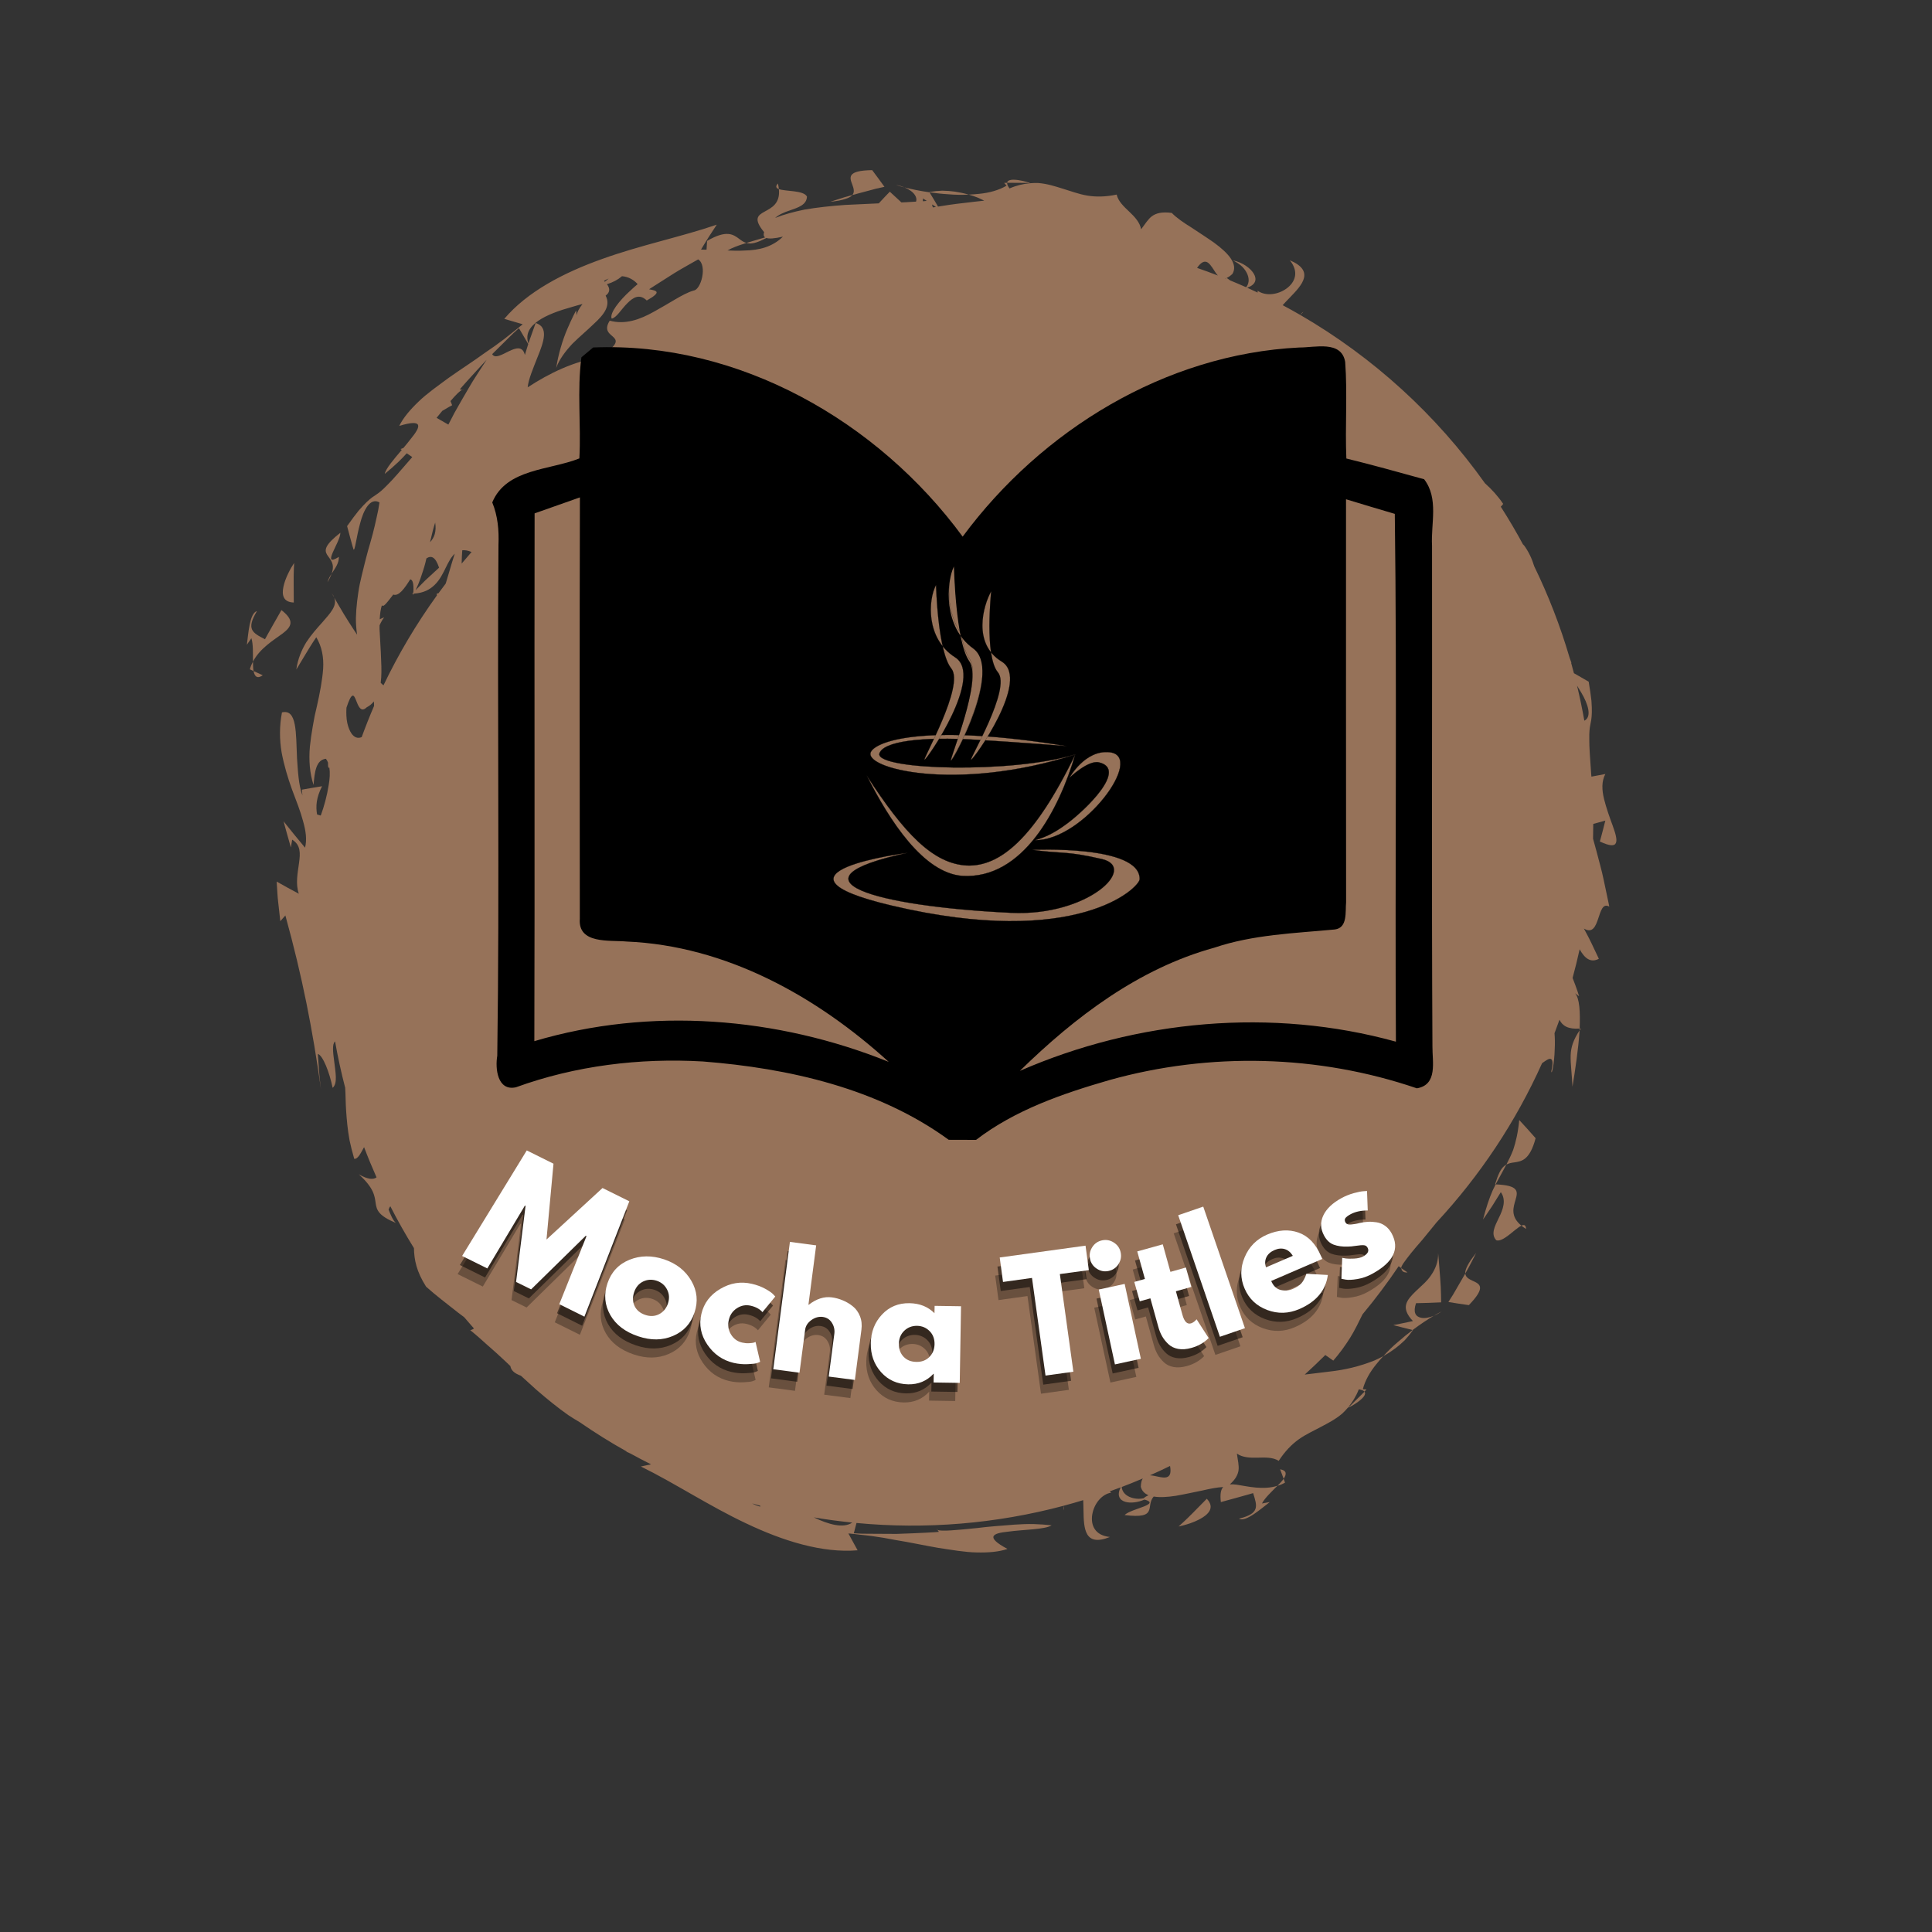 <svg xmlns="http://www.w3.org/2000/svg" xmlns:xlink="http://www.w3.org/1999/xlink" width="500" zoomAndPan="magnify" viewBox="0 0 375 375" height="500" preserveAspectRatio="xMidYMid meet" version="1.0"><rect x="0" y="0" width="375" height="375" fill="#333333" stroke="none"/><defs><g/><clipPath id="c66f85221f"><path d="M 165 33.023 L 172 33.023 L 172 38 L 165 38 Z M 165 33.023 " clip-rule="nonzero"/></clipPath><clipPath id="ab07143c95"><path d="M 47.684 118 L 57 118 L 57 129 L 47.684 129 Z M 47.684 118 " clip-rule="nonzero"/></clipPath><clipPath id="30754418a2"><path d="M 53 35 L 313.934 35 L 313.934 301.523 L 53 301.523 Z M 53 35 " clip-rule="nonzero"/></clipPath><clipPath id="812e464440"><path d="M 95.547 67 L 279 67 L 279 221.25 L 95.547 221.25 Z M 95.547 67 " clip-rule="nonzero"/></clipPath><clipPath id="21b96249bb"><path d="M 184 109.887 L 191 109.887 L 191 148 L 184 148 Z M 184 109.887 " clip-rule="nonzero"/></clipPath><clipPath id="73253b38fb"><path d="M 183 109.887 L 191 109.887 L 191 148 L 183 148 Z M 183 109.887 " clip-rule="nonzero"/></clipPath></defs><path fill="#967259" d="M 151.18 36.707 C 151.145 36.371 151.086 36.012 150.992 35.613 C 150.465 36.203 150.648 36.512 151.18 36.707 Z M 151.18 36.707 " fill-opacity="1" fill-rule="nonzero"/><path fill="#967259" d="M 197.145 35.488 C 198.266 35.496 199.391 35.504 199.391 35.504 C 199.602 35.547 199.738 35.57 199.82 35.574 C 199.855 35.574 199.887 35.566 199.918 35.562 C 199.926 35.414 195.609 34.16 195.484 35.48 C 195.523 35.48 195.559 35.48 195.605 35.477 C 196.023 35.48 196.582 35.484 197.145 35.488 Z M 197.145 35.488 " fill-opacity="1" fill-rule="nonzero"/><path fill="#967259" d="M 175.586 36.383 C 175.07 36.168 174.504 36 173.91 35.898 C 174.383 36.055 174.957 36.219 175.586 36.383 Z M 175.586 36.383 " fill-opacity="1" fill-rule="nonzero"/><path fill="#967259" d="M 188.035 37.773 C 187.16 37.523 186.262 37.332 185.332 37.195 C 184.543 37.082 183.73 37.02 182.902 37.008 C 182.078 37.035 181.238 37.121 180.383 37.266 C 180.383 37.266 180.398 37.293 180.418 37.328 C 181.602 37.496 182.828 37.633 184.078 37.707 C 185.398 37.828 186.73 37.836 188.035 37.773 Z M 188.035 37.773 " fill-opacity="1" fill-rule="nonzero"/><g clip-path="url(#c66f85221f)"><path fill="#967259" d="M 170.004 36.633 C 171.004 36.41 171.672 36.262 171.672 36.262 C 171.672 36.262 171.082 35.449 170.492 34.637 C 169.891 33.828 169.289 33.023 169.289 33.023 C 164.305 33.098 164.918 34.461 165.441 35.863 C 165.695 36.562 165.918 37.273 165.445 37.852 C 165.75 37.77 166.059 37.684 166.371 37.605 C 167.691 37.25 169.012 36.895 170.004 36.633 Z M 170.004 36.633 " fill-opacity="1" fill-rule="nonzero"/></g><path fill="#967259" d="M 165.434 37.863 C 165.438 37.859 165.441 37.855 165.445 37.852 C 164.449 38.121 163.504 38.391 162.766 38.648 C 161.789 38.961 161.141 39.172 161.141 39.172 C 162.449 39.035 163.395 38.848 164.078 38.613 C 164.766 38.398 165.191 38.156 165.434 37.863 Z M 165.434 37.863 " fill-opacity="1" fill-rule="nonzero"/><path fill="#967259" d="M 249.156 287.035 C 248.863 287.449 248.434 287.918 247.945 288.402 C 248.457 288.246 248.953 288.055 249.422 287.773 Z M 249.156 287.035 " fill-opacity="1" fill-rule="nonzero"/><path fill="#967259" d="M 248.469 285.184 L 249.156 287.035 C 249.754 286.129 249.781 285.434 248.469 285.184 Z M 248.469 285.184 " fill-opacity="1" fill-rule="nonzero"/><path fill="#967259" d="M 231.555 293.629 C 230.199 295.02 228.762 296.289 228.762 296.289 C 230.004 296.047 232.082 295.422 233.492 294.5 C 234.906 293.582 235.629 292.383 234.238 290.906 C 234.238 290.906 232.898 292.266 231.555 293.629 Z M 231.555 293.629 " fill-opacity="1" fill-rule="nonzero"/><path fill="#967259" d="M 273.203 246.98 L 271.977 246.137 C 272.059 246.672 272.348 247.043 273.203 246.98 Z M 273.203 246.98 " fill-opacity="1" fill-rule="nonzero"/><path fill="#967259" d="M 64.895 116.027 C 64.793 115.746 64.637 115.465 64.406 115.168 C 64.406 115.168 64.594 115.504 64.895 116.027 Z M 64.895 116.027 " fill-opacity="1" fill-rule="nonzero"/><path fill="#967259" d="M 181.965 296.961 L 181.816 296.75 C 181.801 296.836 181.855 296.906 181.965 296.961 Z M 181.965 296.961 " fill-opacity="1" fill-rule="nonzero"/><path fill="#967259" d="M 252.422 61.105 C 252.77 60.758 253.004 60.52 253.004 60.52 C 252.715 60.668 252.535 60.875 252.422 61.105 Z M 252.422 61.105 " fill-opacity="1" fill-rule="nonzero"/><path fill="#967259" d="M 306.836 199.641 C 306.758 199.648 306.688 199.648 306.609 199.652 C 306.602 199.77 306.598 199.887 306.594 200.004 C 306.676 199.883 306.75 199.766 306.836 199.641 Z M 306.836 199.641 " fill-opacity="1" fill-rule="nonzero"/><path fill="#967259" d="M 305.215 210.934 C 305.762 207.633 306.348 203.637 306.586 200.191 C 306.59 200.129 306.59 200.07 306.594 200.004 C 305.43 201.758 304.91 203.215 304.863 204.836 C 304.82 206.566 305.102 208.445 305.215 210.934 Z M 305.215 210.934 " fill-opacity="1" fill-rule="nonzero"/><path fill="#967259" d="M 295.305 237.898 C 295.566 238.113 295.863 238.324 296.211 238.539 C 296.164 237.75 295.816 237.66 295.305 237.898 Z M 295.305 237.898 " fill-opacity="1" fill-rule="nonzero"/><path fill="#967259" d="M 287.852 236.703 C 287.852 236.703 288.766 235.414 289.633 234.09 C 290.473 232.746 291.309 231.398 291.309 231.398 C 292.406 232.934 291.73 234.781 290.91 236.41 C 290.109 238.059 289.328 239.57 290.434 240.738 C 291.777 241.145 294.047 238.488 295.305 237.898 C 293.102 236.105 293.75 234.309 294.176 232.848 C 294.648 231.219 294.789 230.07 290.301 229.887 C 290.102 230.273 289.906 230.668 289.715 231.094 C 289.059 232.586 288.473 234.363 287.852 236.703 Z M 287.852 236.703 " fill-opacity="1" fill-rule="nonzero"/><path fill="#967259" d="M 294.883 217.395 C 294.656 219.793 294.23 221.645 293.707 223.195 C 293.293 224.258 292.844 225.172 292.383 226.047 C 292.883 225.77 293.41 225.691 293.949 225.617 C 295.348 225.41 296.941 225.18 298.062 220.922 C 298.062 220.922 297.27 220.031 296.48 219.141 C 295.684 218.27 294.883 217.395 294.883 217.395 Z M 294.883 217.395 " fill-opacity="1" fill-rule="nonzero"/><path fill="#967259" d="M 290.184 229.883 C 290.223 229.883 290.262 229.887 290.301 229.887 C 290.801 228.93 291.309 228.066 291.77 227.184 C 291.977 226.809 292.18 226.43 292.383 226.047 C 292.227 226.133 292.078 226.234 291.93 226.363 C 291.281 226.91 290.781 227.953 290.184 229.883 Z M 290.184 229.883 " fill-opacity="1" fill-rule="nonzero"/><path fill="#967259" d="M 272.66 260.141 C 273.223 259.539 273.758 258.883 274.258 258.176 C 274.258 258.176 274.23 258.168 274.191 258.156 C 273.238 258.875 272.273 259.648 271.336 260.477 C 270.316 261.328 269.371 262.266 268.492 263.234 C 269.285 262.789 270.055 262.289 270.809 261.73 C 271.445 261.25 272.066 260.719 272.66 260.141 Z M 272.66 260.141 " fill-opacity="1" fill-rule="nonzero"/><path fill="#967259" d="M 278.277 255.402 C 278.789 255.191 279.309 254.91 279.801 254.562 C 279.355 254.785 278.836 255.074 278.277 255.402 Z M 278.277 255.402 " fill-opacity="1" fill-rule="nonzero"/><path fill="#967259" d="M 275.82 255.777 C 274.742 255.551 274.254 254.707 274.848 252.949 C 274.848 252.949 276.059 252.918 277.273 252.887 C 278.5 252.836 279.727 252.785 279.727 252.785 C 279.727 252.785 279.715 252.18 279.699 251.273 C 279.688 250.383 279.625 249.168 279.531 247.961 C 279.363 245.555 279.141 243.23 279.141 243.23 C 279.188 244.934 278.586 246.344 277.758 247.543 C 276.945 248.754 275.781 249.672 274.863 250.566 C 273.023 252.355 271.766 253.785 274.246 256.418 C 274.246 256.418 273.289 256.621 272.332 256.824 C 271.387 257.012 270.438 257.203 270.438 257.203 C 270.438 257.203 271.391 257.449 272.344 257.695 C 273.156 257.898 273.965 258.102 274.191 258.156 C 275.656 257.055 277.074 256.113 278.277 255.402 C 277.383 255.773 276.508 255.922 275.82 255.777 Z M 275.82 255.777 " fill-opacity="1" fill-rule="nonzero"/><path fill="#967259" d="M 263.664 271.297 C 262.863 272.086 262.066 272.875 262.066 272.875 C 261.887 272.992 261.773 273.074 261.711 273.129 C 261.688 273.156 261.668 273.184 261.648 273.207 C 261.75 273.316 265.688 271.148 264.84 270.125 C 264.816 270.156 264.789 270.18 264.762 270.215 C 264.461 270.508 264.062 270.902 263.664 271.297 Z M 263.664 271.297 " fill-opacity="1" fill-rule="nonzero"/><path fill="#967259" d="M 286.52 243.207 C 285.691 244.227 285.156 245.031 284.836 245.68 C 284.504 246.32 284.371 246.789 284.406 247.172 C 284.406 247.176 284.41 247.18 284.41 247.188 C 284.922 246.293 285.398 245.434 285.742 244.727 C 286.207 243.816 286.52 243.207 286.52 243.207 Z M 286.52 243.207 " fill-opacity="1" fill-rule="nonzero"/><path fill="#967259" d="M 285.816 248.59 C 285.141 248.277 284.48 247.93 284.41 247.188 C 284.254 247.461 284.094 247.738 283.93 248.02 C 283.246 249.203 282.562 250.387 282.047 251.277 C 281.496 252.145 281.129 252.719 281.129 252.719 C 281.129 252.719 282.121 252.879 283.113 253.035 C 284.109 253.18 285.102 253.324 285.102 253.324 C 288.57 249.742 287.176 249.215 285.816 248.59 Z M 285.816 248.59 " fill-opacity="1" fill-rule="nonzero"/><path fill="#967259" d="M 49.211 130.246 C 49.125 129.746 49.098 129.109 49.098 128.422 C 48.848 128.895 48.633 129.383 48.5 129.914 Z M 49.211 130.246 " fill-opacity="1" fill-rule="nonzero"/><path fill="#967259" d="M 51.004 131.07 L 49.211 130.246 C 49.43 131.309 49.898 131.82 51.004 131.07 Z M 51.004 131.07 " fill-opacity="1" fill-rule="nonzero"/><g clip-path="url(#ab07143c95)"><path fill="#967259" d="M 54.863 122.957 C 56.582 121.641 57.262 120.48 54.625 118.414 C 54.625 118.414 53.824 119.824 53.02 121.238 C 52.621 121.945 52.223 122.656 51.922 123.188 C 51.621 123.719 51.434 124.078 51.434 124.078 C 48.969 122.809 47.746 122.168 49.871 118.617 C 48.43 119.008 48.211 123.02 47.918 125.145 L 48.793 123.871 C 49.172 125.027 49.082 126.859 49.098 128.422 C 50.449 125.828 53.109 124.254 54.863 122.957 Z M 54.863 122.957 " fill-opacity="1" fill-rule="nonzero"/></g><path fill="#967259" d="M 57.023 116.949 C 57.023 116.949 57.012 115.035 57 113.125 C 56.973 111.18 57.094 109.266 57.094 109.266 C 56.387 110.316 55.359 112.227 55.016 113.879 C 54.66 115.527 54.996 116.887 57.023 116.949 Z M 57.023 116.949 " fill-opacity="1" fill-rule="nonzero"/><path fill="#967259" d="M 64.355 111.363 C 65.059 110.293 65.801 109.332 65.777 108.082 C 64.016 109.199 64.059 108.496 64.57 107.277 C 65.094 106.066 66.07 104.348 66.066 103.406 C 59.93 108.184 65.875 107.32 64.355 111.363 Z M 64.355 111.363 " fill-opacity="1" fill-rule="nonzero"/><path fill="#967259" d="M 64.355 111.363 C 64.039 111.863 63.73 112.398 63.559 113.004 C 63.957 112.371 64.18 111.852 64.355 111.363 Z M 64.355 111.363 " fill-opacity="1" fill-rule="nonzero"/><path fill="#967259" d="M 89.711 75.664 L 89.965 75.707 C 89.914 75.637 89.824 75.625 89.711 75.664 Z M 89.711 75.664 " fill-opacity="1" fill-rule="nonzero"/><g clip-path="url(#30754418a2)"><path fill="#967259" d="M 312.992 160.18 C 312.426 158.648 311.781 156.84 311.348 155.102 C 310.922 153.359 310.836 151.652 311.598 150.234 L 308.895 150.746 C 308.879 150.559 308.859 150.371 308.844 150.184 C 308.613 146.953 308.465 144.91 308.48 143.523 C 308.457 142.07 308.543 141.355 308.676 140.703 C 308.801 140.059 308.949 139.48 308.973 138.305 C 308.988 137.719 308.969 136.977 308.895 136.004 C 308.789 135.039 308.621 133.84 308.363 132.32 C 308.363 132.32 307.344 131.727 306.32 131.137 C 306.035 130.973 305.758 130.816 305.496 130.668 C 305.32 130.004 305.145 129.344 304.961 128.684 C 304.977 128.668 304.988 128.652 305.008 128.637 C 304.895 128.305 304.77 127.977 304.652 127.645 C 302.852 121.508 300.551 115.582 297.793 109.918 C 297.359 108.484 296.707 107.027 295.672 105.66 C 295.672 105.66 295.695 105.75 295.727 105.879 C 294.344 103.309 292.867 100.789 291.297 98.344 C 291.465 98.203 291.625 98.035 291.766 97.801 C 290.742 96.289 289.539 94.969 288.234 93.805 C 278.785 80.516 266.555 69.348 252.398 61.141 C 252.406 61.129 252.414 61.117 252.422 61.105 C 252.41 61.117 252.402 61.129 252.391 61.137 C 251.262 60.484 250.117 59.852 248.965 59.234 C 249.387 58.762 249.855 58.277 250.328 57.789 C 252.754 55.289 255.262 52.602 250.352 50.516 C 252.23 52.816 251.344 54.84 249.684 56.023 C 248.008 57.227 245.629 57.527 244.09 56.418 C 244.113 56.516 244.117 56.645 244.109 56.789 C 243.434 56.469 242.758 56.152 242.074 55.844 C 243.699 55.293 243.996 54.262 243.406 53.207 C 242.777 52.07 241.156 50.902 239.254 50.527 C 240.031 50.891 240.672 51.324 241.156 51.805 C 241.637 52.305 241.973 52.836 242.164 53.352 C 242.516 54.277 242.387 55.145 241.871 55.754 C 240.844 55.297 239.809 54.855 238.766 54.426 C 238.543 54.262 238.324 54.105 238.098 53.941 C 238.43 53.805 238.793 53.562 239.215 53.164 C 240.355 51.254 238.418 49.133 235.645 47.098 C 234.254 46.117 232.676 45.109 231.207 44.133 C 229.727 43.215 228.363 42.285 227.441 41.328 C 225.457 41.062 224.371 41.406 223.598 41.961 C 222.82 42.535 222.328 43.418 221.484 44.508 C 221.281 43.211 220.266 42.102 219.199 41.098 C 218.133 40.086 217.039 39.074 216.746 37.77 C 214.551 38.223 212.723 38.238 211.047 37.965 C 209.371 37.684 207.855 37.094 206.312 36.633 C 204.773 36.152 203.223 35.652 201.523 35.523 C 201.008 35.5 200.469 35.52 199.922 35.566 C 199.922 35.578 199.887 35.582 199.824 35.578 C 198.609 35.688 197.328 35.977 195.949 36.574 C 195.59 36.094 195.461 35.742 195.484 35.48 C 195.137 35.492 194.902 35.5 194.902 35.5 L 195.375 36.039 C 193.859 36.93 192.051 37.418 190.113 37.617 C 189.438 37.691 188.738 37.738 188.035 37.773 C 188.652 37.945 189.258 38.145 189.848 38.387 C 190.258 38.562 190.645 38.762 191.039 38.949 C 189.93 39.051 188.535 39.234 187.141 39.395 C 185.156 39.605 183.195 39.91 182.07 40.098 C 181.887 39.785 181.645 39.375 181.402 38.961 C 180.969 38.242 180.539 37.527 180.418 37.328 C 178.605 37.07 176.941 36.73 175.586 36.383 C 176.477 36.754 177.203 37.27 177.582 37.855 C 177.863 38.285 177.949 38.715 177.805 39.137 C 177.504 39.152 177.199 39.176 176.895 39.188 C 176.25 39.238 175.602 39.258 174.957 39.289 C 174.812 39.152 174.668 39.012 174.516 38.871 C 173.613 38.039 172.711 37.207 172.711 37.207 C 172.711 37.207 172.293 37.641 171.664 38.297 C 171.34 38.629 170.965 39.031 170.57 39.473 C 168.359 39.555 166.172 39.695 164.039 39.777 C 161.273 39.977 158.602 40.258 156.129 40.688 C 154.074 41.113 152.164 41.621 150.453 42.301 C 151.199 41.633 152.223 41.203 153.238 40.867 C 154.965 40.273 156.586 39.754 156.629 38.145 C 155.969 36.906 152.484 37.18 151.18 36.703 C 151.469 39.531 149.742 40.344 148.41 41.074 C 147.062 41.816 146.195 42.477 148.312 45.059 C 148.172 45.5 148.188 45.863 148.512 46.078 C 147.684 46.328 146.891 46.539 146.113 46.785 C 145.703 46.906 145.289 47.027 144.875 47.156 C 145.043 47.203 145.223 47.242 145.422 47.254 C 146.203 47.316 147.203 46.988 148.762 46.195 C 149.293 46.367 150.266 46.32 151.961 45.934 C 149.961 47.91 147.359 48.586 144.516 48.625 C 143.438 48.695 142.324 48.668 141.211 48.617 C 141.453 48.488 141.695 48.352 141.926 48.238 C 142.965 47.777 143.934 47.449 144.875 47.156 C 144.328 47 143.898 46.684 143.465 46.355 C 142.328 45.512 141.039 44.543 137.242 46.762 C 137.242 46.762 137.195 47.539 137.141 48.461 C 136.781 48.457 136.414 48.438 136.07 48.449 C 136.07 48.449 136.25 48.141 136.527 47.676 C 136.801 47.207 137.176 46.605 137.559 46.008 C 138.34 44.809 139.121 43.609 139.121 43.609 C 132.234 45.973 124.328 47.574 116.836 50.281 C 109.371 52.941 102.344 56.617 97.879 61.891 L 101.457 62.938 C 100.859 63.441 100.258 63.926 99.648 64.395 C 99.047 64.879 98.453 65.363 97.848 65.824 C 96.641 66.75 95.414 67.617 94.18 68.445 C 91.785 70.184 89.352 71.734 87.145 73.301 C 84.973 74.91 82.875 76.367 81.242 77.953 C 79.598 79.527 78.277 81.078 77.492 82.668 C 82.297 81.207 81.648 82.844 79.797 85.102 C 79.355 85.688 78.836 86.312 78.301 86.949 C 78.121 87.031 77.934 87.102 77.742 87.16 L 77.984 87.324 C 76.449 89.133 74.875 90.949 74.684 91.973 C 75.555 91.273 76.438 90.496 77.32 89.668 C 77.875 89.137 78.414 88.566 78.949 87.984 L 80.02 88.719 C 77.68 91.422 76.254 93.09 75.207 94.109 C 74.195 95.156 73.629 95.602 73.078 95.969 C 72.527 96.336 72.016 96.641 71.168 97.453 C 70.746 97.859 70.234 98.395 69.598 99.137 C 68.992 99.895 68.262 100.859 67.371 102.117 C 67.371 102.117 67.676 103.258 67.98 104.398 C 68.137 104.965 68.293 105.527 68.406 105.949 C 68.539 106.375 68.625 106.656 68.625 106.656 C 68.875 107.051 69.16 104.297 69.887 101.629 C 70.562 98.945 71.895 96.5 73.656 97.52 C 73.523 98.512 73.324 99.516 73.082 100.527 C 72.859 101.547 72.621 102.594 72.344 103.645 C 72.066 104.691 71.762 105.75 71.449 106.816 C 71.145 107.887 70.887 108.988 70.609 110.078 C 70.336 111.176 70.07 112.273 69.832 113.371 C 69.609 114.473 69.457 115.59 69.32 116.691 C 69.191 117.797 69.105 118.895 69.082 119.973 C 69.066 121.059 69.164 122.145 69.309 123.195 C 69.309 123.195 68 121.254 66.773 119.242 C 66.051 118.039 65.344 116.816 64.891 116.027 C 65.461 117.59 64.156 118.969 62.531 120.832 C 61.555 121.922 60.43 123.164 59.453 124.656 C 58.547 126.16 57.793 127.914 57.516 129.953 C 57.516 129.953 58.469 128.371 59.426 126.785 C 59.906 126.004 60.367 125.219 60.75 124.645 C 61.137 124.074 61.391 123.691 61.391 123.691 C 62.473 125.496 62.863 127.57 62.723 129.809 C 62.555 132.043 62.09 134.496 61.516 137.047 C 61.367 137.688 61.223 138.332 61.074 138.98 C 60.953 139.629 60.832 140.289 60.715 140.945 C 60.484 142.262 60.285 143.582 60.152 144.895 C 59.918 147.512 60.109 150.082 60.859 152.363 C 61.07 149.93 61.297 147.496 63.258 147.277 C 63.43 147.492 63.559 147.75 63.668 148.023 C 63.66 148.938 63.719 149.113 63.93 148.996 C 64.082 149.973 64.012 151.133 63.805 152.348 C 63.484 154.41 62.883 156.633 62.258 158.293 C 62 158.242 61.762 158.164 61.535 158.07 C 61.273 156.434 61.387 154.828 62.512 152.609 C 62.512 152.609 61.531 152.77 60.555 152.93 C 59.574 153.102 58.598 153.273 58.598 153.273 C 58.621 153.652 58.656 154.02 58.695 154.391 C 58.695 154.387 58.691 154.383 58.691 154.379 C 57.941 152.312 57.832 149.699 57.652 147.188 C 57.43 142.18 57.652 137.566 54.73 138.277 C 54.219 140.93 54.242 143.562 54.668 146.078 C 55.145 148.598 55.871 150.988 56.664 153.199 C 57.5 155.418 58.316 157.461 58.812 159.34 C 59.348 161.219 59.613 162.934 59.211 164.531 C 59.211 164.531 58.164 163.266 57.117 162 C 56.594 161.352 56.074 160.703 55.68 160.215 C 55.281 159.727 55.047 159.395 55.047 159.395 C 55.047 159.395 55.113 159.715 55.25 160.195 C 55.383 160.676 55.562 161.312 55.738 161.949 C 56.098 163.219 56.457 164.484 56.457 164.484 L 56.715 162.98 C 58.391 164.023 58.301 165.621 58.043 167.492 C 57.805 169.355 57.316 171.508 58 173.473 C 58 173.473 56.926 172.895 55.852 172.316 C 54.777 171.715 53.703 171.113 53.703 171.113 C 53.703 171.113 53.73 171.594 53.777 172.316 C 53.836 173.039 53.859 174.004 53.98 174.961 C 54.195 176.883 54.406 178.801 54.406 178.801 L 55.391 177.691 C 58.715 189.715 60.691 199.91 62.293 211.383 C 62.293 211.383 62.246 210.957 62.168 210.316 C 62.102 209.676 61.98 208.84 61.934 207.977 C 61.812 206.273 61.695 204.57 61.695 204.57 C 62.66 204.836 63.953 208.137 64.566 211.152 C 65.586 210.266 65.098 208.043 64.859 205.949 C 64.629 204.223 64.441 202.652 65.035 202.137 C 65.57 205.156 66.223 208.16 67 211.137 C 67.043 211.84 67.066 212.527 67.082 213.223 C 67.117 214.816 67.219 216.398 67.41 218.281 C 67.512 219.219 67.645 220.23 67.848 221.336 C 68.078 222.426 68.375 223.613 68.758 224.926 C 69.469 225.012 70.008 223.836 70.668 222.66 C 71.414 224.637 72.227 226.594 73.086 228.531 C 72.434 228.988 71.414 228.953 69.641 227.934 C 72.625 230.625 72.723 232.191 72.918 233.551 C 73.113 234.883 73.469 235.969 76.844 237.375 C 76.266 236.883 75.84 235.832 75.426 234.785 C 75.52 234.488 75.633 234.285 75.762 234.133 C 77.172 236.891 78.699 239.605 80.348 242.262 C 80.387 244.527 80.832 246.793 82.707 249.746 C 82.707 249.746 83.289 250.246 84.16 251 C 85.035 251.746 86.262 252.684 87.457 253.633 C 88.371 254.371 89.301 255.078 90.102 255.676 C 90.723 256.41 91.352 257.141 91.996 257.863 C 91.688 258.113 91.273 258.184 91.273 258.184 C 92.402 259.094 93.484 260.055 94.555 261.031 C 95.656 261.977 96.73 262.949 97.785 263.938 C 97.957 264.105 98.137 264.262 98.309 264.43 C 98.562 264.672 98.816 264.914 99.07 265.156 C 99.148 265.699 99.488 266.227 100.262 266.656 C 100.578 266.816 100.855 266.941 101.109 267.031 C 101.137 267.059 101.168 267.086 101.195 267.109 C 102.164 267.984 103.133 268.852 104.066 269.715 C 106.16 271.535 108.25 273.227 110.301 274.672 C 111.043 275.16 111.781 275.613 112.512 276.043 C 115.469 278.086 118.504 279.98 121.602 281.711 C 121.602 281.738 121.602 281.758 121.602 281.781 C 121.859 281.906 122.133 282.02 122.391 282.141 C 123.707 282.863 125.031 283.562 126.367 284.227 C 125.289 284.453 124.387 284.645 124.387 284.645 C 130.926 287.852 137.648 292.312 144.855 295.703 C 152.012 299.105 159.582 301.48 166.461 300.914 L 164.672 297.641 C 165.449 297.703 166.219 297.789 166.98 297.887 C 167.746 297.969 168.508 298.047 169.262 298.152 C 170.77 298.352 172.254 298.605 173.707 298.895 C 176.629 299.363 179.445 299.984 182.113 300.441 C 184.785 300.84 187.301 301.293 189.574 301.328 C 191.848 301.383 193.875 301.219 195.551 300.648 C 191.125 298.281 192.738 297.586 195.645 297.297 C 198.566 296.883 202.895 296.895 204.113 296.059 C 203.004 295.938 201.832 295.859 200.625 295.82 C 199.418 295.797 198.176 295.84 196.93 295.93 C 194.441 296.129 191.934 296.297 189.684 296.59 C 185.789 296.98 182.668 297.297 181.965 296.949 L 182.238 297.332 C 182.238 297.332 181.219 297.438 179.688 297.496 C 178.152 297.562 176.098 297.672 174.027 297.73 C 171.953 297.719 169.883 297.711 168.328 297.699 C 167.543 297.699 166.895 297.68 166.438 297.648 C 165.984 297.625 165.723 297.609 165.723 297.609 L 166.246 295.609 C 179.703 296.887 193.34 295.77 206.473 292.262 C 206.477 292.273 206.48 292.289 206.484 292.301 C 206.484 292.289 206.484 292.273 206.484 292.258 C 207.742 291.922 208.996 291.559 210.25 291.18 C 210.285 291.812 210.293 292.484 210.305 293.164 C 210.359 296.652 210.48 300.324 215.43 298.328 C 212.473 298.031 211.672 295.969 212.008 293.957 C 212.348 291.922 213.812 290.023 215.688 289.719 C 215.602 289.668 215.508 289.578 215.41 289.469 C 216.113 289.219 216.816 288.965 217.516 288.695 C 216.754 290.234 217.273 291.176 218.438 291.508 C 219.406 291.785 220.816 291.648 222.152 291.066 C 223.715 291.492 223.211 291.926 222.074 292.391 C 220.848 292.879 218.941 293.402 218.281 294.07 C 224.93 294.902 222.27 292.34 223.934 290.477 C 225.121 290.676 226.617 290.582 228.242 290.332 C 229.922 290.039 231.746 289.637 233.473 289.285 C 234.887 288.953 236.238 288.695 237.418 288.629 C 236.965 289.125 236.785 290.02 236.969 291.555 C 236.969 291.555 238.535 291.125 240.098 290.695 C 240.883 290.477 241.664 290.258 242.254 290.094 C 242.84 289.93 243.23 289.809 243.23 289.812 C 244.074 292.449 244.484 293.77 240.477 294.781 C 241.77 295.523 244.758 292.844 246.465 291.547 L 244.949 291.824 C 245.5 290.738 246.855 289.508 247.945 288.391 C 245.16 289.27 242.164 288.5 240.012 288.172 C 239.535 288.109 239.102 288.082 238.719 288.105 C 239.844 287.105 240.254 286.242 240.391 285.434 C 240.531 284.477 240.258 283.504 240.082 282.137 C 241.145 282.91 242.645 282.973 244.109 282.93 C 245.578 282.891 247.066 282.832 248.195 283.551 C 249.426 281.672 250.707 280.367 252.086 279.371 C 253.469 278.391 254.957 277.734 256.375 276.965 C 257.801 276.215 259.254 275.469 260.543 274.359 C 260.926 274.008 261.293 273.617 261.648 273.195 C 261.641 273.188 261.66 273.16 261.711 273.117 C 262.488 272.18 263.191 271.07 263.742 269.672 C 264.34 269.758 264.68 269.914 264.844 270.113 C 265.082 269.859 265.238 269.691 265.238 269.691 L 264.523 269.645 C 264.969 267.941 265.898 266.316 267.133 264.801 C 267.559 264.27 268.02 263.742 268.492 263.223 C 267.934 263.535 267.363 263.824 266.773 264.07 C 263.891 265.227 261 265.895 258.141 266.211 C 256.402 266.434 254.773 266.609 253.242 266.805 C 254.602 265.578 255.93 264.312 257.242 263.008 C 258.027 263.562 258.789 264.094 258.789 264.094 C 260.023 262.684 261.074 261.219 262.027 259.715 C 262.938 258.254 263.699 256.676 264.469 255.109 C 266.984 252.094 269.32 248.977 271.477 245.773 L 271.98 246.129 C 271.926 245.754 272.66 244.785 273.855 243.266 C 274.461 242.512 275.199 241.645 276.047 240.68 C 276.859 239.684 277.766 238.578 278.746 237.375 C 278.773 237.34 278.809 237.297 278.836 237.262 C 287.242 228.207 294.195 217.785 299.32 206.359 C 299.355 206.332 299.391 206.309 299.43 206.285 C 300.02 205.875 300.594 205.438 300.969 205.531 C 301.336 205.621 301.512 206.246 301.109 207.918 C 301.16 208.883 301.711 206.406 301.773 203.555 C 301.828 202.547 301.812 201.5 301.73 200.547 C 302.062 199.68 302.383 198.809 302.695 197.93 C 303.262 199.133 304.418 199.805 306.609 199.645 C 306.742 196.434 306.594 193.793 305.73 192.793 L 306.508 193.375 C 306.508 193.375 306.051 191.855 305.238 189.816 C 305.742 187.98 306.195 186.129 306.605 184.258 C 307.559 185.949 308.684 186.965 310.336 186.102 C 310.336 186.102 309.633 184.617 308.93 183.133 C 308.586 182.398 308.199 181.672 307.91 181.129 C 307.621 180.59 307.43 180.227 307.43 180.227 C 310.762 182.25 309.855 174.535 312.355 175.973 C 312.355 175.973 312.316 175.723 312.223 175.281 C 312.129 174.84 311.996 174.211 311.84 173.457 C 311.496 171.953 311.148 169.945 310.602 167.973 C 310.102 166.09 309.629 164.234 309.211 162.801 C 309.234 161.844 309.25 160.883 309.25 159.922 L 311.594 159.281 C 311.594 159.281 311.336 160.301 311.074 161.316 C 310.941 161.82 310.809 162.324 310.707 162.703 C 310.598 163.082 310.523 163.332 310.523 163.332 C 312.492 164.25 313.379 164.258 313.645 163.613 C 313.93 162.98 313.551 161.711 312.992 160.18 Z M 81.617 112.27 C 81.984 111.188 82.344 110.145 82.602 109.09 C 82.66 108.855 82.711 108.621 82.766 108.387 C 83.684 107.773 84.527 108.051 85.223 110.188 C 85.223 110.188 83.887 111.418 82.551 112.648 C 81.848 113.355 81.156 114.059 80.664 114.555 C 81.031 113.793 81.355 113.031 81.617 112.27 Z M 83.469 105.242 C 83.645 104.496 83.816 103.754 84 103.039 C 84.145 102.488 84.301 101.953 84.469 101.43 C 84.742 103.207 84.297 104.371 83.469 105.242 Z M 89.723 106.809 C 90.234 106.754 90.832 106.848 91.531 107.141 C 90.879 107.883 90.238 108.637 89.605 109.391 C 89.613 108.926 89.625 108.453 89.652 107.98 C 89.676 107.586 89.699 107.195 89.723 106.809 Z M 73.895 132.539 C 74.078 131.172 74.055 129.645 73.973 128.059 C 73.922 126.051 73.742 123.953 73.668 122.062 C 73.664 121.828 73.672 121.609 73.672 121.379 C 73.949 120.758 74.25 120.223 74.566 119.836 C 74.266 119.93 73.98 120.062 73.703 120.211 C 73.762 119.125 73.887 118.164 74.137 117.449 C 74.34 118.07 75.234 116.809 76.324 115.41 C 77.402 115.793 78.512 114.234 79.625 112.445 C 80.09 112.52 80.34 113.242 80.23 114.992 C 80.078 115.145 79.988 115.234 79.988 115.234 C 80.066 115.234 80.137 115.227 80.211 115.223 C 80.203 115.324 80.199 115.414 80.191 115.52 C 80.246 115.418 80.285 115.316 80.34 115.215 C 82.211 115.109 83.418 114.441 84.348 113.543 C 85.344 112.594 85.961 111.336 86.543 110.145 C 87.059 109.082 87.578 108.098 88.277 107.473 C 88.25 107.551 88.223 107.617 88.195 107.695 C 87.883 108.617 87.605 109.625 87.305 110.617 C 87.035 111.52 86.77 112.414 86.512 113.27 C 86.039 113.891 85.57 114.512 85.113 115.141 C 84.98 115.184 84.863 115.215 84.773 115.215 C 84.766 115.352 84.785 115.461 84.809 115.562 C 80.789 121.125 77.332 126.969 74.438 133.016 C 74.238 132.875 74.062 132.711 73.895 132.539 Z M 306.93 134.441 C 308.254 136.664 309.023 139.145 307.52 139.887 C 307.113 137.594 306.641 135.324 306.102 133.082 C 306.379 133.52 306.66 133.973 306.93 134.441 Z M 238.016 54.117 C 237.945 54.09 237.875 54.059 237.801 54.031 C 237.832 54.023 237.863 54.02 237.895 54.012 C 237.938 54.047 237.977 54.082 238.016 54.117 Z M 235.188 51.77 C 235.051 51.664 234.914 51.566 234.777 51.461 C 234.777 51.461 234.949 51.594 235.219 51.809 C 235.309 51.941 235.398 52.074 235.488 52.215 C 235.777 52.664 236.066 53.125 236.391 53.477 C 235.055 52.961 233.711 52.465 232.352 52 C 233.641 50.137 234.457 50.73 235.188 51.77 Z M 181.66 40.168 C 181.316 40.227 181.113 40.262 181.113 40.262 C 180.969 40.082 180.93 39.879 180.938 39.684 C 181.191 39.855 181.441 40.02 181.66 40.168 Z M 179.152 38.52 C 179.152 38.52 179.461 38.719 179.887 38.996 C 179.629 39.02 179.375 39.043 179.117 39.062 C 179.133 38.891 179.148 38.711 179.152 38.52 Z M 118.145 54.062 C 117.891 54.273 117.645 54.48 117.398 54.688 C 117.34 54.629 117.297 54.574 117.234 54.512 C 117.543 54.328 117.848 54.188 118.145 54.062 Z M 110.902 59.613 C 111.637 59.387 112.363 59.191 113.066 59.004 C 112.414 59.848 112 60.605 111.953 61.215 L 111.816 60.254 C 111.816 60.254 111.02 61.734 110.121 63.844 C 109.211 65.945 108.348 68.82 107.961 71.406 C 108.562 69.723 109.766 68.156 111.113 66.711 C 112.516 65.32 114.059 64.047 115.305 62.824 C 117.277 61.02 118.566 59.309 117.551 57.379 C 118.324 56.812 118.516 56.109 117.812 55.164 C 118.988 54.801 119.918 54.301 120.73 53.609 C 122.023 53.719 123.07 54.348 123.766 55.152 C 123.312 55.527 122.832 55.949 122.355 56.406 C 120.238 58.309 118.258 60.816 118.73 61.844 C 119.695 61.656 120.59 60.012 121.742 58.883 C 122.875 57.727 124.137 56.945 125.535 58.328 C 128.594 56.605 127.398 56.418 125.988 56.145 C 126.09 56.074 126.184 56.012 126.297 55.938 C 127.305 55.297 128.645 54.445 129.984 53.59 C 131.328 52.715 132.719 51.926 133.766 51.336 C 134.816 50.742 135.516 50.348 135.516 50.348 C 137.348 51.52 136.062 56.242 134.641 56.391 C 133.488 56.727 132.254 57.41 130.961 58.168 C 129.672 58.938 128.301 59.73 126.938 60.492 C 124.203 62.035 121.336 63.055 118.348 62.242 C 117.105 64.211 118.438 64.801 119.129 65.5 C 119.84 66.223 119.879 66.953 116.406 69.352 C 111.402 70.133 106.703 72.387 102.422 75.18 C 102.578 73.574 103.512 71.445 104.316 69.371 C 105.547 66.363 106.562 63.5 103.973 62.688 C 103.973 62.688 103.422 64.238 102.871 65.785 C 102.762 66.082 102.66 66.379 102.566 66.672 C 101.27 63.012 106.227 60.91 110.902 59.613 Z M 98.824 65.48 C 99.379 64.926 99.852 64.477 100.195 64.18 C 100.535 63.875 100.73 63.703 100.73 63.703 L 102.531 66.781 C 102.395 67.195 102.273 67.59 102.176 67.922 C 102 68.508 101.879 68.898 101.879 68.898 C 100.996 65.289 96.598 70.637 95.531 68.738 C 96.742 67.539 97.91 66.383 98.824 65.48 Z M 89.25 75.586 C 89.25 75.586 89.895 74.789 90.938 73.664 C 91.898 72.613 93.152 71.223 94.461 69.824 C 94.312 70.055 94.156 70.293 93.98 70.562 C 93.16 71.871 91.988 73.535 90.98 75.316 C 89.957 77.086 88.918 78.828 88.195 80.164 C 87.496 81.516 87.027 82.414 87.027 82.414 L 84.738 81.102 C 85.121 80.633 85.492 80.18 85.848 79.746 C 85.883 79.727 85.914 79.707 85.949 79.688 C 86.398 79.426 86.848 79.164 87.184 78.965 C 87.531 78.777 87.762 78.652 87.762 78.652 C 87.648 78.352 87.543 78.09 87.441 77.848 C 88.496 76.621 89.301 75.805 89.715 75.664 Z M 67.246 137.367 C 69.301 131.109 68.77 139.621 71.191 137.281 C 71.762 136.988 72.207 136.602 72.566 136.141 C 72.598 136.426 72.609 136.719 72.609 137.02 C 71.746 139.016 70.949 141.035 70.207 143.07 C 69.441 143.406 68.766 143.129 68.242 142.398 C 67.883 141.891 67.594 141.168 67.402 140.305 C 67.223 139.441 67.184 138.441 67.246 137.367 Z M 145.977 291.812 C 146.508 291.961 147.035 292.113 147.566 292.258 C 147.566 292.32 147.559 292.367 147.562 292.434 C 146.957 292.273 146.434 292.062 145.977 291.812 Z M 157.957 294.523 C 160.438 294.945 162.93 295.273 165.426 295.531 C 163.684 296.711 160.816 295.898 157.957 294.523 Z M 221.969 290.816 C 221.641 290.875 221.32 290.914 221.016 290.918 C 220.324 290.902 219.715 290.766 219.211 290.535 C 218.309 290.129 217.789 289.426 217.723 288.625 C 219.094 288.102 220.461 287.547 221.816 286.969 C 221.59 287.309 221.449 287.82 221.43 288.582 C 221.633 289.387 222.164 289.91 222.922 290.223 C 222.578 290.367 222.258 290.559 221.969 290.816 Z M 224.734 286.613 C 224.215 286.5 223.684 286.379 223.207 286.359 C 224.512 285.781 225.816 285.176 227.105 284.543 C 227.566 287.078 226.215 286.938 224.734 286.613 Z M 224.734 286.613 " fill-opacity="1" fill-rule="nonzero"/></g><path fill="#967259" d="M 206.484 292.312 C 206.484 292.805 206.484 293.141 206.484 293.141 C 206.582 292.828 206.566 292.559 206.484 292.312 Z M 206.484 292.312 " fill-opacity="1" fill-rule="nonzero"/><g clip-path="url(#812e464440)"><path fill="#000000" d="M 277.957 105.926 C 277.711 101.605 279.297 96.777 276.422 93.02 C 271.391 91.633 266.375 90.23 261.328 88.996 C 261.062 82.746 261.559 76.48 261.098 70.25 C 260.371 66 255.191 67.48 252.188 67.449 C 226.152 68.75 202.164 83.473 186.852 104.16 C 170.387 81.742 143.395 66.293 115.129 67.445 C 114.57 67.922 113.43 68.879 112.852 69.355 C 111.992 75.836 112.805 82.449 112.457 88.977 C 106.734 91.285 98.27 90.922 95.547 97.52 C 96.621 100.125 96.871 102.941 96.754 105.746 C 96.504 138.812 96.984 171.871 96.52 204.926 C 96.09 207.414 96.555 211.82 100.133 211.043 C 111.699 206.84 124.156 205.324 136.43 206.031 C 153.109 207.336 170.434 211.242 184.145 221.234 C 185.48 221.234 188.137 221.234 189.453 221.25 C 197.043 215.43 206.25 212.266 215.34 209.641 C 234.828 204.188 255.863 204.695 275.016 211.242 C 279.105 210.551 278 206.066 278.035 203.094 C 277.859 170.719 278.008 138.32 277.957 105.926 Z M 103.715 202.09 C 103.816 167.945 103.699 133.785 103.766 99.645 C 106.684 98.605 109.621 97.566 112.559 96.543 C 112.492 123.812 112.512 151.082 112.543 178.348 C 112.164 183.312 118.367 182.438 121.602 182.75 C 140.906 183.559 158.477 193.367 172.5 206.109 C 150.852 197.375 126.203 195.395 103.715 202.09 Z M 197.953 207.859 C 208.66 197.391 221.004 187.996 235.672 183.953 C 243.23 181.398 251.23 181.152 259.082 180.41 C 261.621 180.098 261.098 176.934 261.277 175.148 C 261.262 149.066 261.246 122.988 261.262 96.906 C 264.41 97.859 267.562 98.816 270.73 99.742 C 271.176 133.883 270.746 168.043 270.945 202.188 C 246.941 195.543 220.727 197.918 197.953 207.859 Z M 197.953 207.859 " fill-opacity="1" fill-rule="nonzero"/></g><path stroke-linecap="butt" transform="matrix(0.041, 0, 0, 0.041, 235.157, 162.581)" fill-opacity="1" fill="#967259" fill-rule="evenodd" stroke-linejoin="miter" d="M -1158.537 131.977 C -1003.972 138.229 -839.99 8.261 -645.395 -393.198 C -1214.296 -211.982 -1656.608 -329.54 -1612.056 -407.123 C -1581.351 -460.55 -1340.886 -540.216 -684.672 -433.079 C -684.672 -433.079 -888.968 -449.561 -1111.159 -463.108 C -1368.107 -478.738 -1558.369 -456.855 -1572.874 -395.945 C -1578.713 -319.783 -943.032 -302.164 -644.924 -394.335 C -720.746 -134.4 -892.453 198.855 -1180.483 181.235 C -1362.927 167.026 -1522.765 -75.952 -1632.778 -294.586 C -1454.29 -18.357 -1318.093 123.451 -1158.537 131.977 Z M -1158.537 131.977 " stroke="#000000" stroke-width="1" stroke-opacity="1" stroke-miterlimit="4"/><path stroke-linecap="butt" transform="matrix(0.041, 0, 0, 0.041, 235.157, 162.581)" fill-opacity="1" fill="#967259" fill-rule="evenodd" stroke-linejoin="miter" d="M -673.181 -282.65 C -673.181 -282.65 -599.714 -416.785 -482.919 -404.281 C -310.365 -385.714 -608.567 15.271 -835.845 12.24 C -798.829 1.346 -754.937 -13.621 -683.542 -66.764 C -596.323 -131.653 -395.324 -324.52 -533.216 -356.159 C -584.549 -368 -673.181 -282.65 -673.181 -282.65 Z M -673.181 -282.65 " stroke="#000000" stroke-width="1" stroke-opacity="1" stroke-miterlimit="4"/><path stroke-linecap="butt" transform="matrix(0.03, 0, 0, 0.033, 220.773, 160.575)" fill-opacity="1" fill="#967259" fill-rule="evenodd" stroke-linejoin="miter" d="M -1486.094 150.07 C -1486.094 150.07 -2494.189 266.545 -1589.645 460.63 C -389.388 718.138 13.122 354.765 14.422 305.41 C 19.489 102.026 -682.112 132.664 -682.112 132.664 C -477.478 157.7 -466.435 137.433 -230.099 186.908 C 6.106 236.383 -319.228 524.53 -816.715 503.071 C -1696.964 465.16 -2299.95 308.271 -1486.094 150.07 Z M -1486.094 150.07 " stroke="#000000" stroke-width="1.132" stroke-opacity="1" stroke-miterlimit="4"/><g clip-path="url(#21b96249bb)"><path fill="#967259" d="M 185.16 109.93 C 183.617 113.176 183.129 121.738 188.863 125.855 C 194.602 129.969 185.027 147.613 184.598 147.598 C 184.164 147.586 190.789 132.023 188.129 128.316 C 185.473 124.605 185.16 109.93 185.16 109.93 Z M 185.16 109.93 " fill-opacity="1" fill-rule="evenodd"/></g><g clip-path="url(#73253b38fb)"><path stroke-linecap="butt" transform="matrix(0.026, 0, 0, 0.025, 215.236, 157.35)" fill="none" stroke-linejoin="miter" d="M -1154.709 -1926.427 C -1213.949 -1794.556 -1232.696 -1446.71 -1012.534 -1279.451 C -792.222 -1112.352 -1159.808 -395.553 -1176.306 -396.188 C -1192.953 -396.664 -938.597 -1028.881 -1040.729 -1179.477 C -1142.711 -1330.232 -1154.709 -1926.427 -1154.709 -1926.427 Z M -1154.709 -1926.427 " stroke="#000000" stroke-width="1" stroke-opacity="1" stroke-miterlimit="4"/></g><path stroke-linecap="butt" transform="matrix(0.026, 0, 0, 0.025, 215.236, 157.35)" fill-opacity="1" fill="#967259" fill-rule="evenodd" stroke-linejoin="miter" d="M -1290.436 -1752.028 C -1349.676 -1637.454 -1368.422 -1335.627 -1148.11 -1190.427 C -927.799 -1045.385 -1359.424 -395.394 -1376.071 -396.029 C -1392.718 -396.505 -1074.173 -973.023 -1176.306 -1103.782 C -1278.438 -1234.384 -1290.436 -1752.028 -1290.436 -1752.028 Z M -1290.436 -1752.028 " stroke="#000000" stroke-width="0.932" stroke-opacity="1" stroke-miterlimit="4"/><path stroke-linecap="butt" transform="matrix(0.026, 0, 0, 0.025, 215.236, 157.35)" fill-opacity="1" fill="#967259" fill-rule="evenodd" stroke-linejoin="miter" d="M -878.607 -1703.469 C -937.697 -1593.815 -1020.633 -1296.431 -800.321 -1157.419 C -579.859 -1018.408 -1011.634 -395.553 -1028.281 -396.029 C -1044.778 -396.505 -726.384 -948.902 -828.516 -1074.266 C -930.648 -1199.472 -878.607 -1703.469 -878.607 -1703.469 Z M -878.607 -1703.469 " stroke="#000000" stroke-width="0.912" stroke-opacity="1" stroke-miterlimit="4"/><g fill="#000000" fill-opacity="0.502"><g transform="translate(88.838, 245.336)"><g><path d="M 19.281 9.562 L 24.562 -3.641 L 24.422 -3.719 L 13.812 6.688 L 10.891 5.25 L 12.734 -9.516 L 12.609 -9.578 L 5.312 2.625 L 0.422 0.203 L 12.969 -20.281 L 18.156 -17.703 L 16.797 -2.984 L 27.672 -12.984 L 32.875 -10.406 L 24.156 11.984 Z M 19.281 9.562 "/></g></g></g><g fill="#000000" fill-opacity="0.502"><g transform="translate(114.472, 257.655)"><g><path d="M 3.547 -0.656 C 2.453 -2.582 2.27 -4.633 3 -6.812 C 3.738 -9 5.16 -10.52 7.266 -11.375 C 9.367 -12.227 11.617 -12.254 14.016 -11.453 C 16.379 -10.648 18.129 -9.27 19.266 -7.312 C 20.41 -5.352 20.617 -3.289 19.891 -1.125 C 19.172 1.031 17.781 2.539 15.719 3.406 C 13.664 4.281 11.422 4.305 8.984 3.484 C 6.453 2.641 4.641 1.258 3.547 -0.656 Z M 9.922 -7.156 C 9.086 -6.75 8.504 -6.055 8.172 -5.078 C 7.848 -4.109 7.879 -3.211 8.266 -2.391 C 8.66 -1.578 9.352 -1.004 10.344 -0.672 C 11.301 -0.348 12.191 -0.395 13.016 -0.812 C 13.836 -1.238 14.41 -1.926 14.734 -2.875 C 15.055 -3.852 15.004 -4.754 14.578 -5.578 C 14.16 -6.41 13.492 -6.984 12.578 -7.297 C 11.648 -7.609 10.766 -7.562 9.922 -7.156 Z M 9.922 -7.156 "/></g></g></g><g fill="#000000" fill-opacity="0.502"><g transform="translate(133.368, 263.853)"><g><path d="M 11.906 -8.656 C 10.957 -8.875 10.066 -8.711 9.234 -8.172 C 8.398 -7.629 7.875 -6.867 7.656 -5.891 C 7.414 -4.891 7.551 -3.961 8.062 -3.109 C 8.57 -2.254 9.301 -1.719 10.25 -1.5 C 10.707 -1.395 11.148 -1.352 11.578 -1.375 C 12.016 -1.395 12.336 -1.438 12.547 -1.5 L 12.844 -1.625 L 13.734 2.234 C 13.578 2.316 13.367 2.398 13.109 2.484 C 12.848 2.578 12.266 2.645 11.359 2.688 C 10.461 2.738 9.535 2.656 8.578 2.438 C 6.453 1.938 4.754 0.754 3.484 -1.109 C 2.223 -2.973 1.836 -4.953 2.328 -7.047 C 2.816 -9.148 4.039 -10.773 6 -11.922 C 7.957 -13.078 10 -13.406 12.125 -12.906 C 13.082 -12.688 13.941 -12.367 14.703 -11.953 C 15.461 -11.535 15.984 -11.176 16.266 -10.875 L 16.672 -10.438 L 14.188 -7.406 C 13.664 -8.008 12.906 -8.426 11.906 -8.656 Z M 11.906 -8.656 "/></g></g></g><g fill="#000000" fill-opacity="0.502"><g transform="translate(147.932, 267.31)"><g><path d="M 1.719 0.219 L 4.953 -24.5 L 10.047 -23.828 L 8.547 -12.312 L 8.609 -12.297 C 10.098 -13.453 11.586 -13.93 13.078 -13.734 C 13.805 -13.641 14.516 -13.445 15.203 -13.156 C 15.898 -12.875 16.551 -12.488 17.156 -12 C 17.77 -11.508 18.234 -10.867 18.547 -10.078 C 18.867 -9.285 18.961 -8.398 18.828 -7.422 L 17.562 2.297 L 12.484 1.641 L 13.578 -6.688 C 13.672 -7.457 13.508 -8.164 13.094 -8.812 C 12.688 -9.457 12.094 -9.832 11.312 -9.938 C 10.539 -10.031 9.801 -9.82 9.094 -9.312 C 8.395 -8.801 8 -8.176 7.906 -7.438 L 6.812 0.891 Z M 1.719 0.219 "/></g></g></g><g fill="#000000" fill-opacity="0.502"><g transform="translate(167.785, 269.879)"><g><path d="M 2.781 -1.797 C 1.414 -3.336 0.754 -5.207 0.797 -7.406 C 0.836 -9.613 1.562 -11.469 2.969 -12.969 C 4.383 -14.477 6.164 -15.211 8.312 -15.172 C 10.281 -15.141 11.895 -14.492 13.156 -13.234 L 13.188 -14.656 L 18.312 -14.578 L 18.062 0.297 L 12.984 0.219 L 13.016 -1.469 L 12.969 -1.469 C 11.664 -0.07 10.031 0.609 8.062 0.578 C 5.914 0.535 4.156 -0.254 2.781 -1.797 Z M 7.297 -9.828 C 6.617 -9.18 6.27 -8.344 6.25 -7.312 C 6.227 -6.289 6.531 -5.445 7.156 -4.781 C 7.781 -4.125 8.613 -3.789 9.656 -3.781 C 10.664 -3.758 11.5 -4.07 12.156 -4.719 C 12.812 -5.375 13.148 -6.203 13.172 -7.203 C 13.191 -8.234 12.875 -9.082 12.219 -9.75 C 11.562 -10.414 10.75 -10.758 9.781 -10.781 C 8.801 -10.789 7.973 -10.473 7.297 -9.828 Z M 7.297 -9.828 "/></g></g></g><g fill="#000000" fill-opacity="0.502"><g transform="translate(188.179, 269.958)"><g/></g></g><g fill="#000000" fill-opacity="0.502"><g transform="translate(196.637, 269.569)"><g><path d="M -2.391 -18.984 L -3.031 -23.734 L 13.625 -26.031 L 14.266 -21.281 L 8.641 -20.516 L 11.266 -1.562 L 5.859 -0.812 L 3.234 -19.766 Z M -2.391 -18.984 "/></g></g></g><g fill="#000000" fill-opacity="0.502"><g transform="translate(214.282, 266.949)"><g><path d="M -2.719 -23.109 C -2.27 -23.816 -1.633 -24.258 -0.812 -24.438 C 0 -24.613 0.758 -24.473 1.469 -24.016 C 2.188 -23.555 2.629 -22.922 2.797 -22.109 C 2.973 -21.297 2.832 -20.535 2.375 -19.828 C 1.926 -19.117 1.289 -18.676 0.469 -18.5 C -0.344 -18.32 -1.102 -18.461 -1.812 -18.922 C -2.531 -19.379 -2.973 -20.016 -3.141 -20.828 C -3.316 -21.641 -3.176 -22.398 -2.719 -23.109 Z M -1.453 -14.891 L 1.688 -0.359 L 6.719 -1.453 L 3.578 -15.984 Z M -1.453 -14.891 "/></g></g></g><g fill="#000000" fill-opacity="0.502"><g transform="translate(223.272, 265.032)"><g><path d="M -1.484 -15.031 L -2.969 -20.375 L 1.984 -21.75 L 3.469 -16.406 L 6.469 -17.25 L 7.531 -13.484 L 4.531 -12.641 L 5.797 -8.078 C 6.16 -6.754 6.711 -6.195 7.453 -6.406 C 7.629 -6.457 7.812 -6.551 8 -6.688 C 8.188 -6.82 8.32 -6.941 8.406 -7.047 L 8.547 -7.203 L 10.891 -3.562 C 10.004 -2.656 8.883 -2.016 7.531 -1.641 C 6.594 -1.379 5.738 -1.316 4.969 -1.453 C 4.207 -1.598 3.582 -1.898 3.094 -2.359 C 2.602 -2.816 2.195 -3.32 1.875 -3.875 C 1.551 -4.438 1.297 -5.066 1.109 -5.766 L -0.422 -11.266 L -2.484 -10.688 L -3.547 -14.453 Z M -1.484 -15.031 "/></g></g></g><g fill="#000000" fill-opacity="0.502"><g transform="translate(234.704, 261.789)"><g><path d="M 1.641 -0.562 L -6.453 -24.156 L -1.594 -25.828 L 6.5 -2.234 Z M 1.641 -0.562 "/></g></g></g><g fill="#000000" fill-opacity="0.502"><g transform="translate(243.437, 258.95)"><g><path d="M 12.781 -12.828 L 2.859 -8.562 C 3.273 -7.594 3.891 -7.008 4.703 -6.812 C 5.523 -6.625 6.301 -6.688 7.031 -7 C 7.789 -7.332 8.348 -7.691 8.703 -8.078 C 9.066 -8.473 9.398 -9.098 9.703 -9.953 L 13.859 -9.719 C 13.453 -6.719 11.598 -4.508 8.297 -3.094 C 6.234 -2.207 4.164 -2.148 2.094 -2.922 C 0.02 -3.703 -1.441 -5.086 -2.297 -7.078 C -3.16 -9.066 -3.16 -11.086 -2.297 -13.141 C -1.441 -15.203 0.016 -16.676 2.078 -17.562 C 4.242 -18.488 6.27 -18.617 8.156 -17.953 C 10.051 -17.285 11.5 -15.785 12.5 -13.453 C 12.633 -13.141 12.727 -12.93 12.781 -12.828 Z M 1.859 -11.203 L 7.062 -13.438 C 6.645 -14.113 6.129 -14.547 5.516 -14.734 C 4.898 -14.93 4.234 -14.875 3.516 -14.562 C 2.742 -14.227 2.211 -13.754 1.922 -13.141 C 1.641 -12.535 1.617 -11.891 1.859 -11.203 Z M 1.859 -11.203 "/></g></g></g><g fill="#000000" fill-opacity="0.502"><g transform="translate(260.087, 251.676)"><g><path d="M -0.125 -17.375 C 0.625 -17.781 1.41 -18.098 2.234 -18.328 C 3.066 -18.555 3.707 -18.68 4.156 -18.703 L 4.812 -18.75 L 4.953 -14.969 C 3.629 -14.969 2.508 -14.719 1.594 -14.219 C 1.094 -13.945 0.766 -13.695 0.609 -13.469 C 0.453 -13.238 0.457 -12.969 0.625 -12.656 C 0.656 -12.594 0.703 -12.531 0.766 -12.469 C 0.828 -12.406 0.898 -12.359 0.984 -12.328 C 1.066 -12.297 1.141 -12.27 1.203 -12.25 C 1.266 -12.238 1.359 -12.234 1.484 -12.234 C 1.617 -12.242 1.723 -12.25 1.797 -12.25 C 1.867 -12.258 1.988 -12.273 2.156 -12.297 C 2.32 -12.328 2.441 -12.344 2.516 -12.344 C 2.598 -12.352 2.734 -12.379 2.922 -12.422 C 3.117 -12.461 3.266 -12.5 3.359 -12.531 C 3.953 -12.664 4.5 -12.742 5 -12.766 C 5.5 -12.797 6.051 -12.766 6.656 -12.672 C 7.27 -12.578 7.828 -12.348 8.328 -11.984 C 8.828 -11.629 9.25 -11.141 9.594 -10.516 C 11.207 -7.535 9.953 -4.922 5.828 -2.672 C 4.898 -2.16 3.938 -1.82 2.938 -1.656 C 1.938 -1.488 1.176 -1.453 0.656 -1.547 L -0.156 -1.703 L 0 -5.766 C 0.195 -5.723 0.445 -5.68 0.75 -5.641 C 1.062 -5.598 1.582 -5.594 2.312 -5.625 C 3.039 -5.664 3.617 -5.801 4.047 -6.031 C 4.973 -6.539 5.266 -7.109 4.922 -7.734 C 4.766 -8.035 4.523 -8.195 4.203 -8.219 C 3.879 -8.25 3.379 -8.211 2.703 -8.109 C 2.023 -8.004 1.477 -7.953 1.062 -7.953 C 0.008 -7.922 -0.895 -8.047 -1.656 -8.328 C -2.414 -8.609 -3.035 -9.191 -3.516 -10.078 C -4.234 -11.391 -4.285 -12.695 -3.672 -14 C -3.055 -15.301 -1.875 -16.426 -0.125 -17.375 Z M -0.125 -17.375 "/></g></g></g><g fill="#000000" fill-opacity="0.302"><g transform="translate(88.4, 247.095)"><g><path d="M 19.281 9.562 L 24.562 -3.641 L 24.422 -3.719 L 13.812 6.688 L 10.891 5.25 L 12.734 -9.516 L 12.609 -9.578 L 5.312 2.625 L 0.422 0.203 L 12.969 -20.281 L 18.156 -17.703 L 16.797 -2.984 L 27.672 -12.984 L 32.875 -10.406 L 24.156 11.984 Z M 19.281 9.562 "/></g></g></g><g fill="#000000" fill-opacity="0.302"><g transform="translate(114.033, 259.414)"><g><path d="M 3.547 -0.656 C 2.453 -2.582 2.27 -4.633 3 -6.812 C 3.738 -9 5.16 -10.52 7.266 -11.375 C 9.367 -12.227 11.617 -12.254 14.016 -11.453 C 16.379 -10.648 18.129 -9.27 19.266 -7.312 C 20.41 -5.352 20.617 -3.289 19.891 -1.125 C 19.172 1.031 17.781 2.539 15.719 3.406 C 13.664 4.281 11.422 4.305 8.984 3.484 C 6.453 2.641 4.641 1.258 3.547 -0.656 Z M 9.922 -7.156 C 9.086 -6.75 8.504 -6.055 8.172 -5.078 C 7.848 -4.109 7.879 -3.211 8.266 -2.391 C 8.66 -1.578 9.352 -1.004 10.344 -0.672 C 11.301 -0.348 12.191 -0.395 13.016 -0.812 C 13.836 -1.238 14.41 -1.926 14.734 -2.875 C 15.055 -3.852 15.004 -4.754 14.578 -5.578 C 14.16 -6.41 13.492 -6.984 12.578 -7.297 C 11.648 -7.609 10.766 -7.562 9.922 -7.156 Z M 9.922 -7.156 "/></g></g></g><g fill="#000000" fill-opacity="0.302"><g transform="translate(132.929, 265.611)"><g><path d="M 11.906 -8.656 C 10.957 -8.875 10.066 -8.711 9.234 -8.172 C 8.398 -7.629 7.875 -6.867 7.656 -5.891 C 7.414 -4.891 7.551 -3.961 8.062 -3.109 C 8.57 -2.254 9.301 -1.719 10.25 -1.5 C 10.707 -1.395 11.148 -1.352 11.578 -1.375 C 12.016 -1.395 12.336 -1.438 12.547 -1.5 L 12.844 -1.625 L 13.734 2.234 C 13.578 2.316 13.367 2.398 13.109 2.484 C 12.848 2.578 12.266 2.645 11.359 2.688 C 10.461 2.738 9.535 2.656 8.578 2.438 C 6.453 1.938 4.754 0.754 3.484 -1.109 C 2.223 -2.973 1.836 -4.953 2.328 -7.047 C 2.816 -9.148 4.039 -10.773 6 -11.922 C 7.957 -13.078 10 -13.406 12.125 -12.906 C 13.082 -12.688 13.941 -12.367 14.703 -11.953 C 15.461 -11.535 15.984 -11.176 16.266 -10.875 L 16.672 -10.438 L 14.188 -7.406 C 13.664 -8.008 12.906 -8.426 11.906 -8.656 Z M 11.906 -8.656 "/></g></g></g><g fill="#000000" fill-opacity="0.302"><g transform="translate(147.493, 269.068)"><g><path d="M 1.719 0.219 L 4.953 -24.5 L 10.047 -23.828 L 8.547 -12.312 L 8.609 -12.297 C 10.098 -13.453 11.586 -13.93 13.078 -13.734 C 13.805 -13.641 14.516 -13.445 15.203 -13.156 C 15.898 -12.875 16.551 -12.488 17.156 -12 C 17.77 -11.508 18.234 -10.867 18.547 -10.078 C 18.867 -9.285 18.961 -8.398 18.828 -7.422 L 17.562 2.297 L 12.484 1.641 L 13.578 -6.688 C 13.672 -7.457 13.508 -8.164 13.094 -8.812 C 12.688 -9.457 12.094 -9.832 11.312 -9.938 C 10.539 -10.031 9.801 -9.82 9.094 -9.312 C 8.395 -8.801 8 -8.176 7.906 -7.438 L 6.812 0.891 Z M 1.719 0.219 "/></g></g></g><g fill="#000000" fill-opacity="0.302"><g transform="translate(167.346, 271.638)"><g><path d="M 2.781 -1.797 C 1.414 -3.336 0.754 -5.207 0.797 -7.406 C 0.836 -9.613 1.562 -11.469 2.969 -12.969 C 4.383 -14.477 6.164 -15.211 8.312 -15.172 C 10.281 -15.141 11.895 -14.492 13.156 -13.234 L 13.188 -14.656 L 18.312 -14.578 L 18.062 0.297 L 12.984 0.219 L 13.016 -1.469 L 12.969 -1.469 C 11.664 -0.07 10.031 0.609 8.062 0.578 C 5.914 0.535 4.156 -0.254 2.781 -1.797 Z M 7.297 -9.828 C 6.617 -9.18 6.27 -8.344 6.25 -7.312 C 6.227 -6.289 6.531 -5.445 7.156 -4.781 C 7.781 -4.125 8.613 -3.789 9.656 -3.781 C 10.664 -3.758 11.5 -4.07 12.156 -4.719 C 12.812 -5.375 13.148 -6.203 13.172 -7.203 C 13.191 -8.234 12.875 -9.082 12.219 -9.75 C 11.562 -10.414 10.75 -10.758 9.781 -10.781 C 8.801 -10.789 7.973 -10.473 7.297 -9.828 Z M 7.297 -9.828 "/></g></g></g><g fill="#000000" fill-opacity="0.302"><g transform="translate(187.741, 271.717)"><g/></g></g><g fill="#000000" fill-opacity="0.302"><g transform="translate(196.199, 271.328)"><g><path d="M -2.391 -18.984 L -3.031 -23.734 L 13.625 -26.031 L 14.266 -21.281 L 8.641 -20.516 L 11.266 -1.562 L 5.859 -0.812 L 3.234 -19.766 Z M -2.391 -18.984 "/></g></g></g><g fill="#000000" fill-opacity="0.302"><g transform="translate(213.843, 268.708)"><g><path d="M -2.719 -23.109 C -2.27 -23.816 -1.633 -24.258 -0.812 -24.438 C 0 -24.613 0.758 -24.473 1.469 -24.016 C 2.188 -23.555 2.629 -22.922 2.797 -22.109 C 2.973 -21.297 2.832 -20.535 2.375 -19.828 C 1.926 -19.117 1.289 -18.676 0.469 -18.5 C -0.344 -18.32 -1.102 -18.461 -1.812 -18.922 C -2.531 -19.379 -2.973 -20.016 -3.141 -20.828 C -3.316 -21.641 -3.176 -22.398 -2.719 -23.109 Z M -1.453 -14.891 L 1.688 -0.359 L 6.719 -1.453 L 3.578 -15.984 Z M -1.453 -14.891 "/></g></g></g><g fill="#000000" fill-opacity="0.302"><g transform="translate(222.833, 266.791)"><g><path d="M -1.484 -15.031 L -2.969 -20.375 L 1.984 -21.75 L 3.469 -16.406 L 6.469 -17.25 L 7.531 -13.484 L 4.531 -12.641 L 5.797 -8.078 C 6.16 -6.754 6.711 -6.195 7.453 -6.406 C 7.629 -6.457 7.812 -6.551 8 -6.688 C 8.188 -6.82 8.32 -6.941 8.406 -7.047 L 8.547 -7.203 L 10.891 -3.562 C 10.004 -2.656 8.883 -2.016 7.531 -1.641 C 6.594 -1.379 5.738 -1.316 4.969 -1.453 C 4.207 -1.598 3.582 -1.898 3.094 -2.359 C 2.602 -2.816 2.195 -3.32 1.875 -3.875 C 1.551 -4.438 1.297 -5.066 1.109 -5.766 L -0.422 -11.266 L -2.484 -10.688 L -3.547 -14.453 Z M -1.484 -15.031 "/></g></g></g><g fill="#000000" fill-opacity="0.302"><g transform="translate(234.266, 263.547)"><g><path d="M 1.641 -0.562 L -6.453 -24.156 L -1.594 -25.828 L 6.5 -2.234 Z M 1.641 -0.562 "/></g></g></g><g fill="#000000" fill-opacity="0.302"><g transform="translate(242.999, 260.709)"><g><path d="M 12.781 -12.828 L 2.859 -8.562 C 3.273 -7.594 3.891 -7.008 4.703 -6.812 C 5.523 -6.625 6.301 -6.688 7.031 -7 C 7.789 -7.332 8.348 -7.691 8.703 -8.078 C 9.066 -8.473 9.398 -9.098 9.703 -9.953 L 13.859 -9.719 C 13.453 -6.719 11.598 -4.508 8.297 -3.094 C 6.234 -2.207 4.164 -2.148 2.094 -2.922 C 0.02 -3.703 -1.441 -5.086 -2.297 -7.078 C -3.16 -9.066 -3.16 -11.086 -2.297 -13.141 C -1.441 -15.203 0.016 -16.676 2.078 -17.562 C 4.242 -18.488 6.27 -18.617 8.156 -17.953 C 10.051 -17.285 11.5 -15.785 12.5 -13.453 C 12.633 -13.141 12.727 -12.93 12.781 -12.828 Z M 1.859 -11.203 L 7.062 -13.438 C 6.645 -14.113 6.129 -14.547 5.516 -14.734 C 4.898 -14.93 4.234 -14.875 3.516 -14.562 C 2.742 -14.227 2.211 -13.754 1.922 -13.141 C 1.641 -12.535 1.617 -11.891 1.859 -11.203 Z M 1.859 -11.203 "/></g></g></g><g fill="#000000" fill-opacity="0.302"><g transform="translate(259.648, 253.435)"><g><path d="M -0.125 -17.375 C 0.625 -17.781 1.41 -18.098 2.234 -18.328 C 3.066 -18.555 3.707 -18.68 4.156 -18.703 L 4.812 -18.75 L 4.953 -14.969 C 3.629 -14.969 2.508 -14.719 1.594 -14.219 C 1.094 -13.945 0.766 -13.695 0.609 -13.469 C 0.453 -13.238 0.457 -12.969 0.625 -12.656 C 0.656 -12.594 0.703 -12.531 0.766 -12.469 C 0.828 -12.406 0.898 -12.359 0.984 -12.328 C 1.066 -12.297 1.141 -12.27 1.203 -12.25 C 1.266 -12.238 1.359 -12.234 1.484 -12.234 C 1.617 -12.242 1.723 -12.25 1.797 -12.25 C 1.867 -12.258 1.988 -12.273 2.156 -12.297 C 2.32 -12.328 2.441 -12.344 2.516 -12.344 C 2.598 -12.352 2.734 -12.379 2.922 -12.422 C 3.117 -12.461 3.266 -12.5 3.359 -12.531 C 3.953 -12.664 4.5 -12.742 5 -12.766 C 5.5 -12.797 6.051 -12.766 6.656 -12.672 C 7.27 -12.578 7.828 -12.348 8.328 -11.984 C 8.828 -11.629 9.25 -11.141 9.594 -10.516 C 11.207 -7.535 9.953 -4.922 5.828 -2.672 C 4.898 -2.16 3.938 -1.82 2.938 -1.656 C 1.938 -1.488 1.176 -1.453 0.656 -1.547 L -0.156 -1.703 L 0 -5.766 C 0.195 -5.723 0.445 -5.68 0.75 -5.641 C 1.062 -5.598 1.582 -5.594 2.312 -5.625 C 3.039 -5.664 3.617 -5.801 4.047 -6.031 C 4.973 -6.539 5.266 -7.109 4.922 -7.734 C 4.766 -8.035 4.523 -8.195 4.203 -8.219 C 3.879 -8.25 3.379 -8.211 2.703 -8.109 C 2.023 -8.004 1.477 -7.953 1.062 -7.953 C 0.008 -7.922 -0.895 -8.047 -1.656 -8.328 C -2.414 -8.609 -3.035 -9.191 -3.516 -10.078 C -4.234 -11.391 -4.285 -12.695 -3.672 -14 C -3.055 -15.301 -1.875 -16.426 -0.125 -17.375 Z M -0.125 -17.375 "/></g></g></g><g fill="#ffffff" fill-opacity="1"><g transform="translate(89.277, 243.577)"><g><path d="M 19.281 9.562 L 24.562 -3.641 L 24.422 -3.719 L 13.812 6.688 L 10.891 5.25 L 12.734 -9.516 L 12.609 -9.578 L 5.312 2.625 L 0.422 0.203 L 12.969 -20.281 L 18.156 -17.703 L 16.797 -2.984 L 27.672 -12.984 L 32.875 -10.406 L 24.156 11.984 Z M 19.281 9.562 "/></g></g></g><g fill="#ffffff" fill-opacity="1"><g transform="translate(114.91, 255.897)"><g><path d="M 3.547 -0.656 C 2.453 -2.582 2.27 -4.633 3 -6.812 C 3.738 -9 5.16 -10.52 7.266 -11.375 C 9.367 -12.227 11.617 -12.254 14.016 -11.453 C 16.379 -10.648 18.129 -9.27 19.266 -7.312 C 20.41 -5.352 20.617 -3.289 19.891 -1.125 C 19.172 1.031 17.781 2.539 15.719 3.406 C 13.664 4.281 11.422 4.305 8.984 3.484 C 6.453 2.641 4.641 1.258 3.547 -0.656 Z M 9.922 -7.156 C 9.086 -6.75 8.504 -6.055 8.172 -5.078 C 7.848 -4.109 7.879 -3.211 8.266 -2.391 C 8.66 -1.578 9.352 -1.004 10.344 -0.672 C 11.301 -0.348 12.191 -0.395 13.016 -0.812 C 13.836 -1.238 14.41 -1.926 14.734 -2.875 C 15.055 -3.852 15.004 -4.754 14.578 -5.578 C 14.16 -6.41 13.492 -6.984 12.578 -7.297 C 11.648 -7.609 10.766 -7.562 9.922 -7.156 Z M 9.922 -7.156 "/></g></g></g><g fill="#ffffff" fill-opacity="1"><g transform="translate(133.806, 262.094)"><g><path d="M 11.906 -8.656 C 10.957 -8.875 10.066 -8.711 9.234 -8.172 C 8.398 -7.629 7.875 -6.867 7.656 -5.891 C 7.414 -4.891 7.551 -3.961 8.062 -3.109 C 8.57 -2.254 9.301 -1.719 10.25 -1.5 C 10.707 -1.395 11.148 -1.352 11.578 -1.375 C 12.016 -1.395 12.336 -1.438 12.547 -1.5 L 12.844 -1.625 L 13.734 2.234 C 13.578 2.316 13.367 2.398 13.109 2.484 C 12.848 2.578 12.266 2.645 11.359 2.688 C 10.461 2.738 9.535 2.656 8.578 2.438 C 6.453 1.938 4.754 0.754 3.484 -1.109 C 2.223 -2.973 1.836 -4.953 2.328 -7.047 C 2.816 -9.148 4.039 -10.773 6 -11.922 C 7.957 -13.078 10 -13.406 12.125 -12.906 C 13.082 -12.688 13.941 -12.367 14.703 -11.953 C 15.461 -11.535 15.984 -11.176 16.266 -10.875 L 16.672 -10.438 L 14.188 -7.406 C 13.664 -8.008 12.906 -8.426 11.906 -8.656 Z M 11.906 -8.656 "/></g></g></g><g fill="#ffffff" fill-opacity="1"><g transform="translate(148.37, 265.551)"><g><path d="M 1.719 0.219 L 4.953 -24.5 L 10.047 -23.828 L 8.547 -12.312 L 8.609 -12.297 C 10.098 -13.453 11.586 -13.93 13.078 -13.734 C 13.805 -13.641 14.516 -13.445 15.203 -13.156 C 15.898 -12.875 16.551 -12.488 17.156 -12 C 17.77 -11.508 18.234 -10.867 18.547 -10.078 C 18.867 -9.285 18.961 -8.398 18.828 -7.422 L 17.562 2.297 L 12.484 1.641 L 13.578 -6.688 C 13.672 -7.457 13.508 -8.164 13.094 -8.812 C 12.688 -9.457 12.094 -9.832 11.312 -9.938 C 10.539 -10.031 9.801 -9.82 9.094 -9.312 C 8.395 -8.801 8 -8.176 7.906 -7.438 L 6.812 0.891 Z M 1.719 0.219 "/></g></g></g><g fill="#ffffff" fill-opacity="1"><g transform="translate(168.223, 268.121)"><g><path d="M 2.781 -1.797 C 1.414 -3.336 0.754 -5.207 0.797 -7.406 C 0.836 -9.613 1.562 -11.469 2.969 -12.969 C 4.383 -14.477 6.164 -15.211 8.312 -15.172 C 10.281 -15.141 11.895 -14.492 13.156 -13.234 L 13.188 -14.656 L 18.312 -14.578 L 18.062 0.297 L 12.984 0.219 L 13.016 -1.469 L 12.969 -1.469 C 11.664 -0.07 10.031 0.609 8.062 0.578 C 5.914 0.535 4.156 -0.254 2.781 -1.797 Z M 7.297 -9.828 C 6.617 -9.18 6.27 -8.344 6.25 -7.312 C 6.227 -6.289 6.531 -5.445 7.156 -4.781 C 7.781 -4.125 8.613 -3.789 9.656 -3.781 C 10.664 -3.758 11.5 -4.07 12.156 -4.719 C 12.812 -5.375 13.148 -6.203 13.172 -7.203 C 13.191 -8.234 12.875 -9.082 12.219 -9.75 C 11.562 -10.414 10.75 -10.758 9.781 -10.781 C 8.801 -10.789 7.973 -10.473 7.297 -9.828 Z M 7.297 -9.828 "/></g></g></g><g fill="#ffffff" fill-opacity="1"><g transform="translate(188.618, 268.2)"><g/></g></g><g fill="#ffffff" fill-opacity="1"><g transform="translate(197.076, 267.811)"><g><path d="M -2.391 -18.984 L -3.031 -23.734 L 13.625 -26.031 L 14.266 -21.281 L 8.641 -20.516 L 11.266 -1.562 L 5.859 -0.812 L 3.234 -19.766 Z M -2.391 -18.984 "/></g></g></g><g fill="#ffffff" fill-opacity="1"><g transform="translate(214.72, 265.19)"><g><path d="M -2.719 -23.109 C -2.27 -23.816 -1.633 -24.258 -0.812 -24.438 C 0 -24.613 0.758 -24.473 1.469 -24.016 C 2.188 -23.555 2.629 -22.922 2.797 -22.109 C 2.973 -21.297 2.832 -20.535 2.375 -19.828 C 1.926 -19.117 1.289 -18.676 0.469 -18.5 C -0.344 -18.32 -1.102 -18.461 -1.812 -18.922 C -2.531 -19.379 -2.973 -20.016 -3.141 -20.828 C -3.316 -21.641 -3.176 -22.398 -2.719 -23.109 Z M -1.453 -14.891 L 1.688 -0.359 L 6.719 -1.453 L 3.578 -15.984 Z M -1.453 -14.891 "/></g></g></g><g fill="#ffffff" fill-opacity="1"><g transform="translate(223.71, 263.274)"><g><path d="M -1.484 -15.031 L -2.969 -20.375 L 1.984 -21.75 L 3.469 -16.406 L 6.469 -17.25 L 7.531 -13.484 L 4.531 -12.641 L 5.797 -8.078 C 6.16 -6.754 6.711 -6.195 7.453 -6.406 C 7.629 -6.457 7.812 -6.551 8 -6.688 C 8.188 -6.82 8.32 -6.941 8.406 -7.047 L 8.547 -7.203 L 10.891 -3.562 C 10.004 -2.656 8.883 -2.016 7.531 -1.641 C 6.594 -1.379 5.738 -1.316 4.969 -1.453 C 4.207 -1.598 3.582 -1.898 3.094 -2.359 C 2.602 -2.816 2.195 -3.32 1.875 -3.875 C 1.551 -4.438 1.297 -5.066 1.109 -5.766 L -0.422 -11.266 L -2.484 -10.688 L -3.547 -14.453 Z M -1.484 -15.031 "/></g></g></g><g fill="#ffffff" fill-opacity="1"><g transform="translate(235.142, 260.03)"><g><path d="M 1.641 -0.562 L -6.453 -24.156 L -1.594 -25.828 L 6.5 -2.234 Z M 1.641 -0.562 "/></g></g></g><g fill="#ffffff" fill-opacity="1"><g transform="translate(243.876, 257.192)"><g><path d="M 12.781 -12.828 L 2.859 -8.562 C 3.273 -7.594 3.891 -7.008 4.703 -6.812 C 5.523 -6.625 6.301 -6.688 7.031 -7 C 7.789 -7.332 8.348 -7.691 8.703 -8.078 C 9.066 -8.473 9.398 -9.098 9.703 -9.953 L 13.859 -9.719 C 13.453 -6.719 11.598 -4.508 8.297 -3.094 C 6.234 -2.207 4.164 -2.148 2.094 -2.922 C 0.02 -3.703 -1.441 -5.086 -2.297 -7.078 C -3.16 -9.066 -3.16 -11.086 -2.297 -13.141 C -1.441 -15.203 0.016 -16.676 2.078 -17.562 C 4.242 -18.488 6.27 -18.617 8.156 -17.953 C 10.051 -17.285 11.5 -15.785 12.5 -13.453 C 12.633 -13.141 12.727 -12.93 12.781 -12.828 Z M 1.859 -11.203 L 7.062 -13.438 C 6.645 -14.113 6.129 -14.547 5.516 -14.734 C 4.898 -14.93 4.234 -14.875 3.516 -14.562 C 2.742 -14.227 2.211 -13.754 1.922 -13.141 C 1.641 -12.535 1.617 -11.891 1.859 -11.203 Z M 1.859 -11.203 "/></g></g></g><g fill="#ffffff" fill-opacity="1"><g transform="translate(260.525, 249.917)"><g><path d="M -0.125 -17.375 C 0.625 -17.781 1.41 -18.098 2.234 -18.328 C 3.066 -18.555 3.707 -18.68 4.156 -18.703 L 4.812 -18.75 L 4.953 -14.969 C 3.629 -14.969 2.508 -14.719 1.594 -14.219 C 1.094 -13.945 0.766 -13.695 0.609 -13.469 C 0.453 -13.238 0.457 -12.969 0.625 -12.656 C 0.656 -12.594 0.703 -12.531 0.766 -12.469 C 0.828 -12.406 0.898 -12.359 0.984 -12.328 C 1.066 -12.297 1.141 -12.27 1.203 -12.25 C 1.266 -12.238 1.359 -12.234 1.484 -12.234 C 1.617 -12.242 1.723 -12.25 1.797 -12.25 C 1.867 -12.258 1.988 -12.273 2.156 -12.297 C 2.32 -12.328 2.441 -12.344 2.516 -12.344 C 2.598 -12.352 2.734 -12.379 2.922 -12.422 C 3.117 -12.461 3.266 -12.5 3.359 -12.531 C 3.953 -12.664 4.5 -12.742 5 -12.766 C 5.5 -12.797 6.051 -12.766 6.656 -12.672 C 7.27 -12.578 7.828 -12.348 8.328 -11.984 C 8.828 -11.629 9.25 -11.141 9.594 -10.516 C 11.207 -7.535 9.953 -4.922 5.828 -2.672 C 4.898 -2.16 3.938 -1.82 2.938 -1.656 C 1.938 -1.488 1.176 -1.453 0.656 -1.547 L -0.156 -1.703 L 0 -5.766 C 0.195 -5.723 0.445 -5.68 0.75 -5.641 C 1.062 -5.598 1.582 -5.594 2.312 -5.625 C 3.039 -5.664 3.617 -5.801 4.047 -6.031 C 4.973 -6.539 5.266 -7.109 4.922 -7.734 C 4.766 -8.035 4.523 -8.195 4.203 -8.219 C 3.879 -8.25 3.379 -8.211 2.703 -8.109 C 2.023 -8.004 1.477 -7.953 1.062 -7.953 C 0.008 -7.922 -0.895 -8.047 -1.656 -8.328 C -2.414 -8.609 -3.035 -9.191 -3.516 -10.078 C -4.234 -11.391 -4.285 -12.695 -3.672 -14 C -3.055 -15.301 -1.875 -16.426 -0.125 -17.375 Z M -0.125 -17.375 "/></g></g></g></svg>